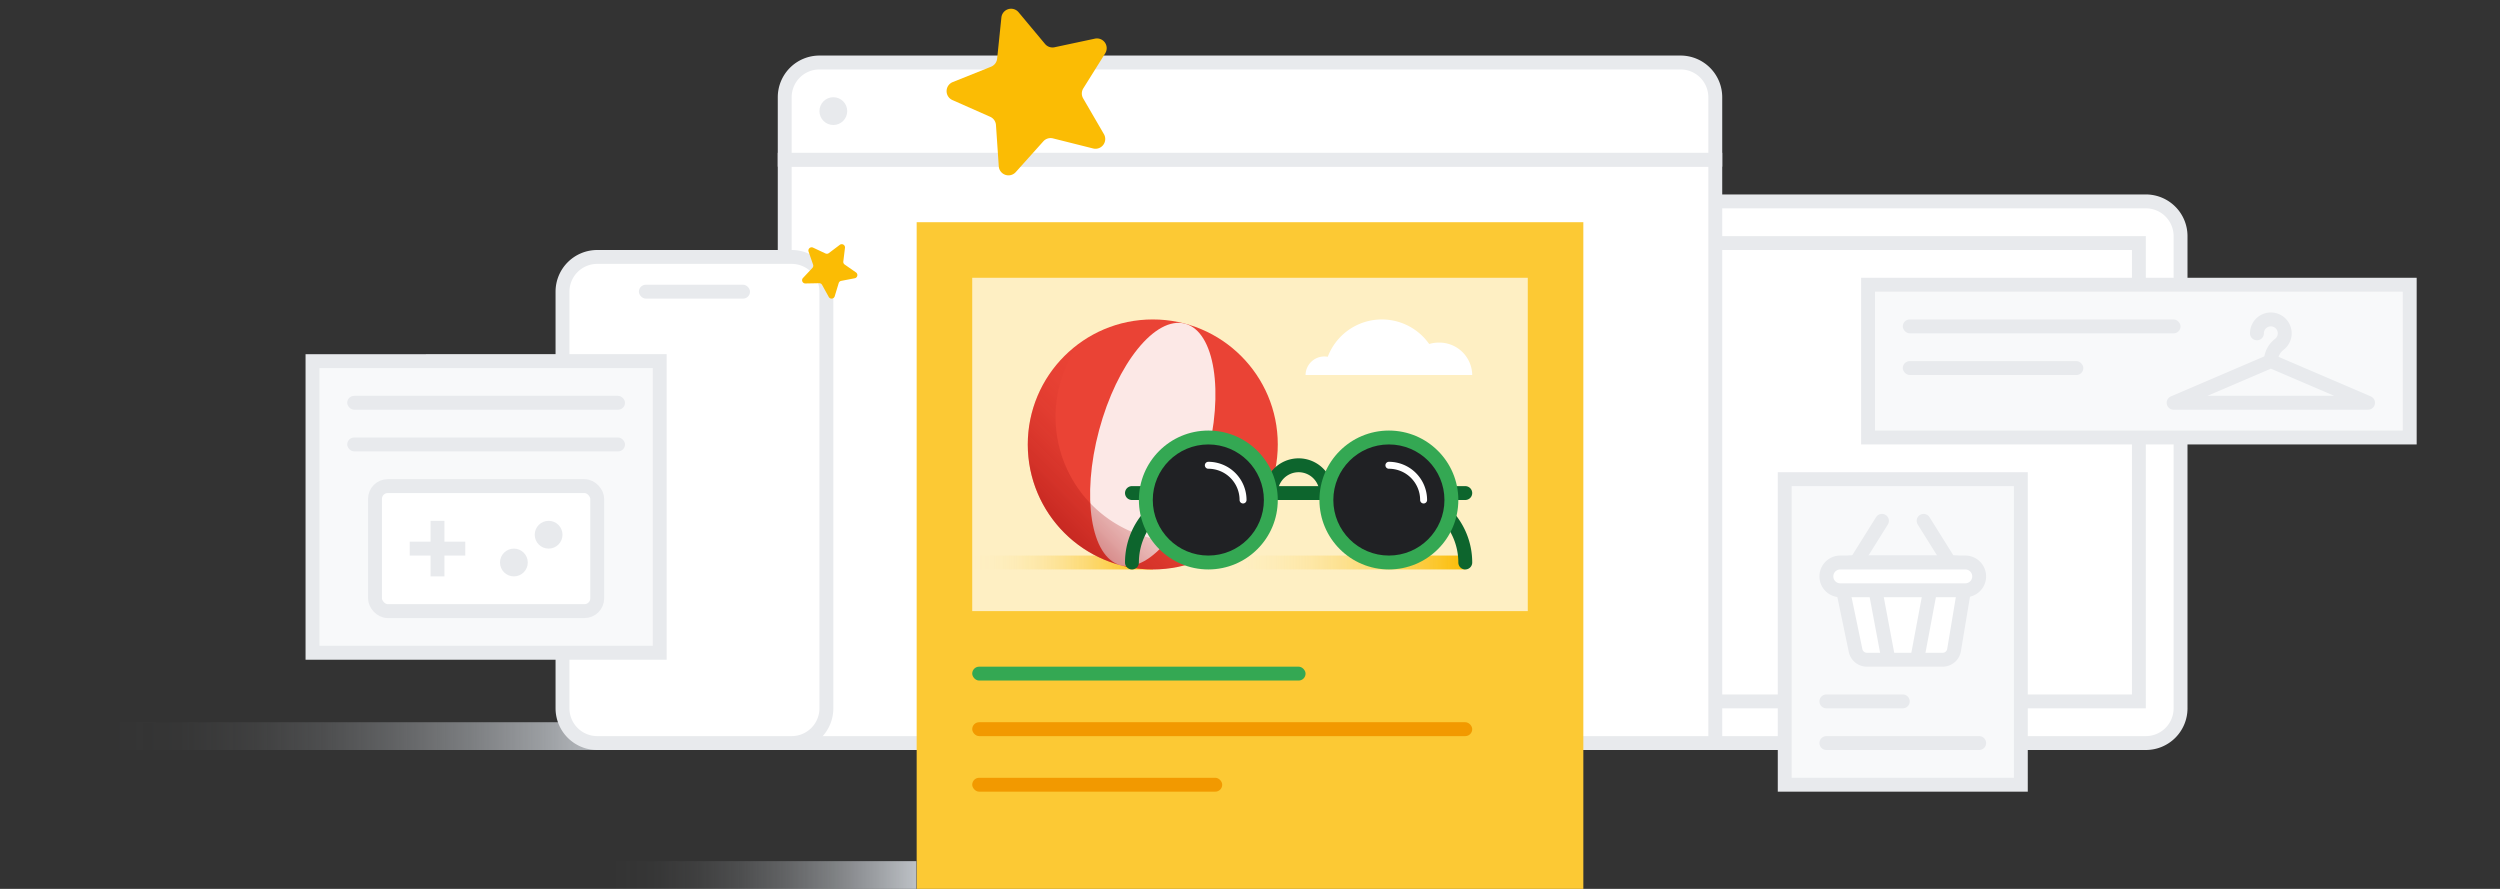 <svg xmlns="http://www.w3.org/2000/svg" xmlns:xlink="http://www.w3.org/1999/xlink" width="360" height="128"><rect width="100%" height="100%" fill="#333333" stroke="none"/><defs><linearGradient id="a" x1="16" y1="106" x2="88" y2="106" gradientUnits="userSpaceOnUse"><stop offset="0" stop-color="#bdc1c6" stop-opacity="0"/><stop offset=".137" stop-color="#bdc1c6" stop-opacity=".021"/><stop offset=".279" stop-color="#bdc1c6" stop-opacity=".084"/><stop offset=".424" stop-color="#bdc1c6" stop-opacity=".189"/><stop offset=".57" stop-color="#bdc1c6" stop-opacity=".336"/><stop offset=".718" stop-color="#bdc1c6" stop-opacity=".525"/><stop offset=".864" stop-color="#bdc1c6" stop-opacity=".753"/><stop offset="1" stop-color="#bdc1c6"/></linearGradient><linearGradient id="c" x1="87.958" y1="126" x2="131.958" y2="126" xlink:href="#a"/><linearGradient id="b" x1="175" y1="81" x2="211" y2="81" gradientUnits="userSpaceOnUse"><stop offset="0" stop-color="#fbbc04" stop-opacity="0"/><stop offset=".121" stop-color="#fbbc04" stop-opacity=".017"/><stop offset=".247" stop-color="#fbbc04" stop-opacity=".066"/><stop offset=".375" stop-color="#fbbc04" stop-opacity=".149"/><stop offset=".505" stop-color="#fbbc04" stop-opacity=".265"/><stop offset=".635" stop-color="#fbbc04" stop-opacity=".414"/><stop offset=".767" stop-color="#fbbc04" stop-opacity=".598"/><stop offset=".897" stop-color="#fbbc04" stop-opacity=".81"/><stop offset="1" stop-color="#fbbc04"/></linearGradient><linearGradient id="d" x1="140" y1="81" x2="166" y2="81" xlink:href="#b"/><linearGradient id="e" x1="153.272" y1="76.728" x2="168" y2="62" gradientUnits="userSpaceOnUse"><stop offset="0" stop-color="#a50e0e"/><stop offset=".051" stop-color="#a50e0e" stop-opacity=".903"/><stop offset=".212" stop-color="#a50e0e" stop-opacity=".629"/><stop offset=".374" stop-color="#a50e0e" stop-opacity=".403"/><stop offset=".534" stop-color="#a50e0e" stop-opacity=".226"/><stop offset=".693" stop-color="#a50e0e" stop-opacity=".101"/><stop offset=".849" stop-color="#a50e0e" stop-opacity=".025"/><stop offset="1" stop-color="#a50e0e" stop-opacity="0"/></linearGradient></defs><g style="isolation:isolate"><g><path fill="url(#a)" style="mix-blend-mode:multiply" d="M16 104h72v4H16z"/><rect x="208" y="29" width="106" height="78" rx="5" fill="#fff"/><path d="M309 30a4.005 4.005 0 014 4v68a4.005 4.005 0 01-4 4h-96a4.005 4.005 0 01-4-4V34a4.005 4.005 0 014-4h96m0-2h-96a6 6 0 00-6 6v68a6 6 0 006 6h96a6 6 0 006-6V34a6 6 0 00-6-6z" fill="#e8eaed"/><path fill="#fff" d="M214 35h94v66h-94z"/><path d="M307 36v64h-92V36h92m2-2h-96v68h96V34z" fill="#e8eaed"/><path fill="#fff" d="M113 23h134v84H113z"/><path d="M246 24v82H114V24h132m2-2H112v86h136V22z" fill="#e8eaed"/><path d="M113 23v-9a5.006 5.006 0 015-5h124a5.006 5.006 0 015 5v9z" fill="#fff"/><path d="M242 10a4.005 4.005 0 014 4v8H114v-8a4.005 4.005 0 014-4h124m0-2H118a6 6 0 00-6 6v10h136V14a6 6 0 00-6-6z" fill="#e8eaed"/><circle cx="120" cy="16" r="2" fill="#e8eaed"/><path fill="#fcc934" d="M132 32h96v96h-96z"/><path fill="#feefc3" d="M140 40h80v48h-80z"/><rect x="140" y="96" width="48" height="2" rx="1" fill="#34a853"/><rect x="140" y="104" width="72" height="2" rx="1" fill="#f29900"/><rect x="140" y="112" width="36" height="2" rx="1" fill="#f29900"/><rect x="81" y="37" width="38" height="70" rx="5" fill="#fff"/><path d="M114 38a4.005 4.005 0 014 4v60a4.005 4.005 0 01-4 4H86a4.005 4.005 0 01-4-4V42a4.005 4.005 0 014-4h28m0-2H86a6 6 0 00-6 6v60a6 6 0 006 6h28a6 6 0 006-6V42a6 6 0 00-6-6z" fill="#e8eaed"/><rect x="92" y="41" width="16" height="2" rx="1" fill="#e8eaed"/><path fill="#f8f9fa" d="M269 41h78v22h-78z"/><path d="M346 42v20h-76V42h76m2-2h-80v24h80V40z" fill="#e8eaed"/><rect x="274" y="46" width="40" height="2" rx="1" fill="#e8eaed"/><rect x="274" y="52" width="26" height="2" rx="1" fill="#e8eaed"/><g fill="none" stroke="#e8eaed" stroke-linecap="round" stroke-width="2"><path stroke-linejoin="round" d="M341 58l-14-6-14 6h28z"/><path d="M325 48a2.001 2.001 0 113.248 1.563A3.126 3.126 0 00327 51.985V52" stroke-miterlimit="10"/></g><g><path fill="#f8f9fa" d="M45 52h50v42H45z"/><path d="M94 53v40H46V53h48m2-2H44v44h52V51z" fill="#e8eaed"/><rect x="50" y="57" width="40" height="2" rx="1" fill="#e8eaed"/><rect x="50" y="63" width="40" height="2" rx="1" fill="#e8eaed"/><g><rect x="54" y="70" width="32" height="18" rx="1.835" fill="#fff" stroke="#e8eaed" stroke-miterlimit="10" stroke-width="2"/><circle cx="74" cy="81" r="2" fill="#e8eaed"/><path fill="#e8eaed" d="M67 78h-3v-3h-2v3h-3v2h3v3h2v-3h3v-2z"/><circle cx="79" cy="77" r="2" fill="#e8eaed"/></g></g><g><path fill="#f8f9fa" d="M257 69h34v44h-34z"/><path d="M290 70v42h-32V70h32m2-2h-36v46h36V68z" fill="#e8eaed"/><path fill="#f8f9fa" stroke="#e8eaed" stroke-linecap="round" stroke-miterlimit="10" stroke-width="2" d="M263 101h11"/><path fill="#f8f9fa" stroke="#e8eaed" stroke-linecap="round" stroke-miterlimit="10" stroke-width="2" d="M263 107h22"/><g><path d="M268.835 95a1.674 1.674 0 01-1.632-1.327l-2.222-10.666A1.667 1.667 0 01266.613 81h14.906a1.667 1.667 0 011.644 1.941l-1.778 10.666A1.661 1.661 0 01279.74 95z" fill="#fff"/><path d="M281.519 82a.666.666 0 01.657.776l-1.778 10.667a.664.664 0 01-.657.557h-10.906a.67.67 0 01-.653-.53l-2.222-10.667a.667.667 0 01.653-.803h14.906m0-2h-14.906a2.667 2.667 0 00-2.61 3.21l2.221 10.667A2.667 2.667 0 00268.835 96h10.906a2.666 2.666 0 002.63-2.228l1.778-10.667a2.667 2.667 0 00-2.63-3.105z" fill="#e8eaed"/><path fill="#fff" stroke="#e8eaed" stroke-miterlimit="10" stroke-width="2" d="M270 84.667l2 10.666"/><path fill="#fff" stroke="#e8eaed" stroke-miterlimit="10" stroke-width="2" d="M276 95.333l2-10.666"/><path fill="#fff" stroke="#e8eaed" stroke-linecap="round" stroke-miterlimit="10" stroke-width="2" d="M266 83l5-8"/><path fill="#fff" stroke="#e8eaed" stroke-linecap="round" stroke-miterlimit="10" stroke-width="2" d="M282 83l-5-8"/><g><path d="M265 85a2 2 0 010-4h18a2 2 0 010 4z" fill="#fff"/><path d="M283 82a1 1 0 010 2h-18a1 1 0 010-2h18m0-2h-18a3 3 0 000 6h18a3 3 0 000-6z" fill="#e8eaed"/></g></g></g><path fill="url(#c)" style="mix-blend-mode:multiply" d="M87.958 124h44v4h-44z"/><path fill="none" d="M0 0h360v128H0z"/><g><path d="M118.38 41.021l.959 1.738a.468.468 0 00.857-.09l.576-1.9a.468.468 0 01.359-.323l1.95-.376a.468.468 0 00.18-.843l-1.628-1.133a.468.468 0 01-.197-.441l.242-1.967a.468.468 0 00-.745-.43l-1.582 1.193a.468.468 0 01-.48.05l-1.796-.843a.468.468 0 00-.64.577l.65 1.877a.467.467 0 01-.1.473l-1.358 1.449a.468.468 0 00.35.787l1.984-.039a.467.467 0 01.419.241z" fill="#fbbc04"/><path transform="rotate(30 119.536 38.536)" fill="none" d="M115.536 34.536h8v8h-8z"/></g><path fill="url(#b)" style="mix-blend-mode:multiply" d="M175 80h36v2h-36z"/><path fill="url(#d)" style="mix-blend-mode:multiply" d="M140 80h26v2h-26z"/><g><circle cx="166" cy="64" r="18" fill="#ea4335"/><ellipse cx="166" cy="64" rx="18" ry="8" transform="rotate(-75 166 64)" fill="#fce8e6"/><path d="M170 78a17.977 17.977 0 01-14.557-28.557 17.985 17.985 0 1025.114 25.114A17.895 17.895 0 01170 78z" opacity=".5" fill="url(#e)" style="mix-blend-mode:multiply"/></g><g><path d="M181 71h-8a10 10 0 00-10 10h0m30-10h8a10 10 0 0110 10h0" fill="none" stroke="#0d652d" stroke-linecap="round" stroke-miterlimit="10" stroke-width="2"/><path d="M183 71a4 4 0 018 0" fill="none" stroke="#0d652d" stroke-miterlimit="10" stroke-width="2"/><path fill="none" stroke="#0d652d" stroke-linecap="round" stroke-miterlimit="10" stroke-width="2" d="M211 71h-48"/><circle cx="174" cy="72" r="10" fill="#34a853"/><circle cx="174" cy="72" r="8" fill="#202124"/><path d="M174 67a5 5 0 015 5" fill="none" stroke="#fff" stroke-linecap="round" stroke-miterlimit="10" style="mix-blend-mode:soft-light"/><g><circle cx="200" cy="72" r="10" fill="#34a853"/><circle cx="200" cy="72" r="8" fill="#202124"/><path d="M200 67a5 5 0 015 5" fill="none" stroke="#fff" stroke-linecap="round" stroke-miterlimit="10" style="mix-blend-mode:soft-light"/></g></g><path d="M212 54a4.735 4.735 0 00-4.8-4.667 4.923 4.923 0 00-1.4.203 8.331 8.331 0 00-14.6 1.837 2.821 2.821 0 00-.457-.04A2.706 2.706 0 00188 54z" fill="#fff"/><g><path d="M143.419 18.005l.404 5.94a1.403 1.403 0 002.444.84l3.974-4.434a1.403 1.403 0 011.386-.424l5.782 1.452a1.403 1.403 0 001.555-2.065l-2.99-5.146a1.403 1.403 0 01.024-1.448l3.153-5.04a1.403 1.403 0 00-1.481-2.115l-5.814 1.239a1.402 1.402 0 01-1.37-.473l-3.813-4.57a1.403 1.403 0 00-2.472.755l-.613 5.93a1.403 1.403 0 01-.873 1.158l-5.526 2.218a1.403 1.403 0 00-.046 2.584l5.445 2.411a1.403 1.403 0 01.831 1.188z" fill="#fbbc04"/><path transform="rotate(55 149.713 12.713)" fill="none" d="M137.713.713h24v24h-24z"/></g></g></g></svg>